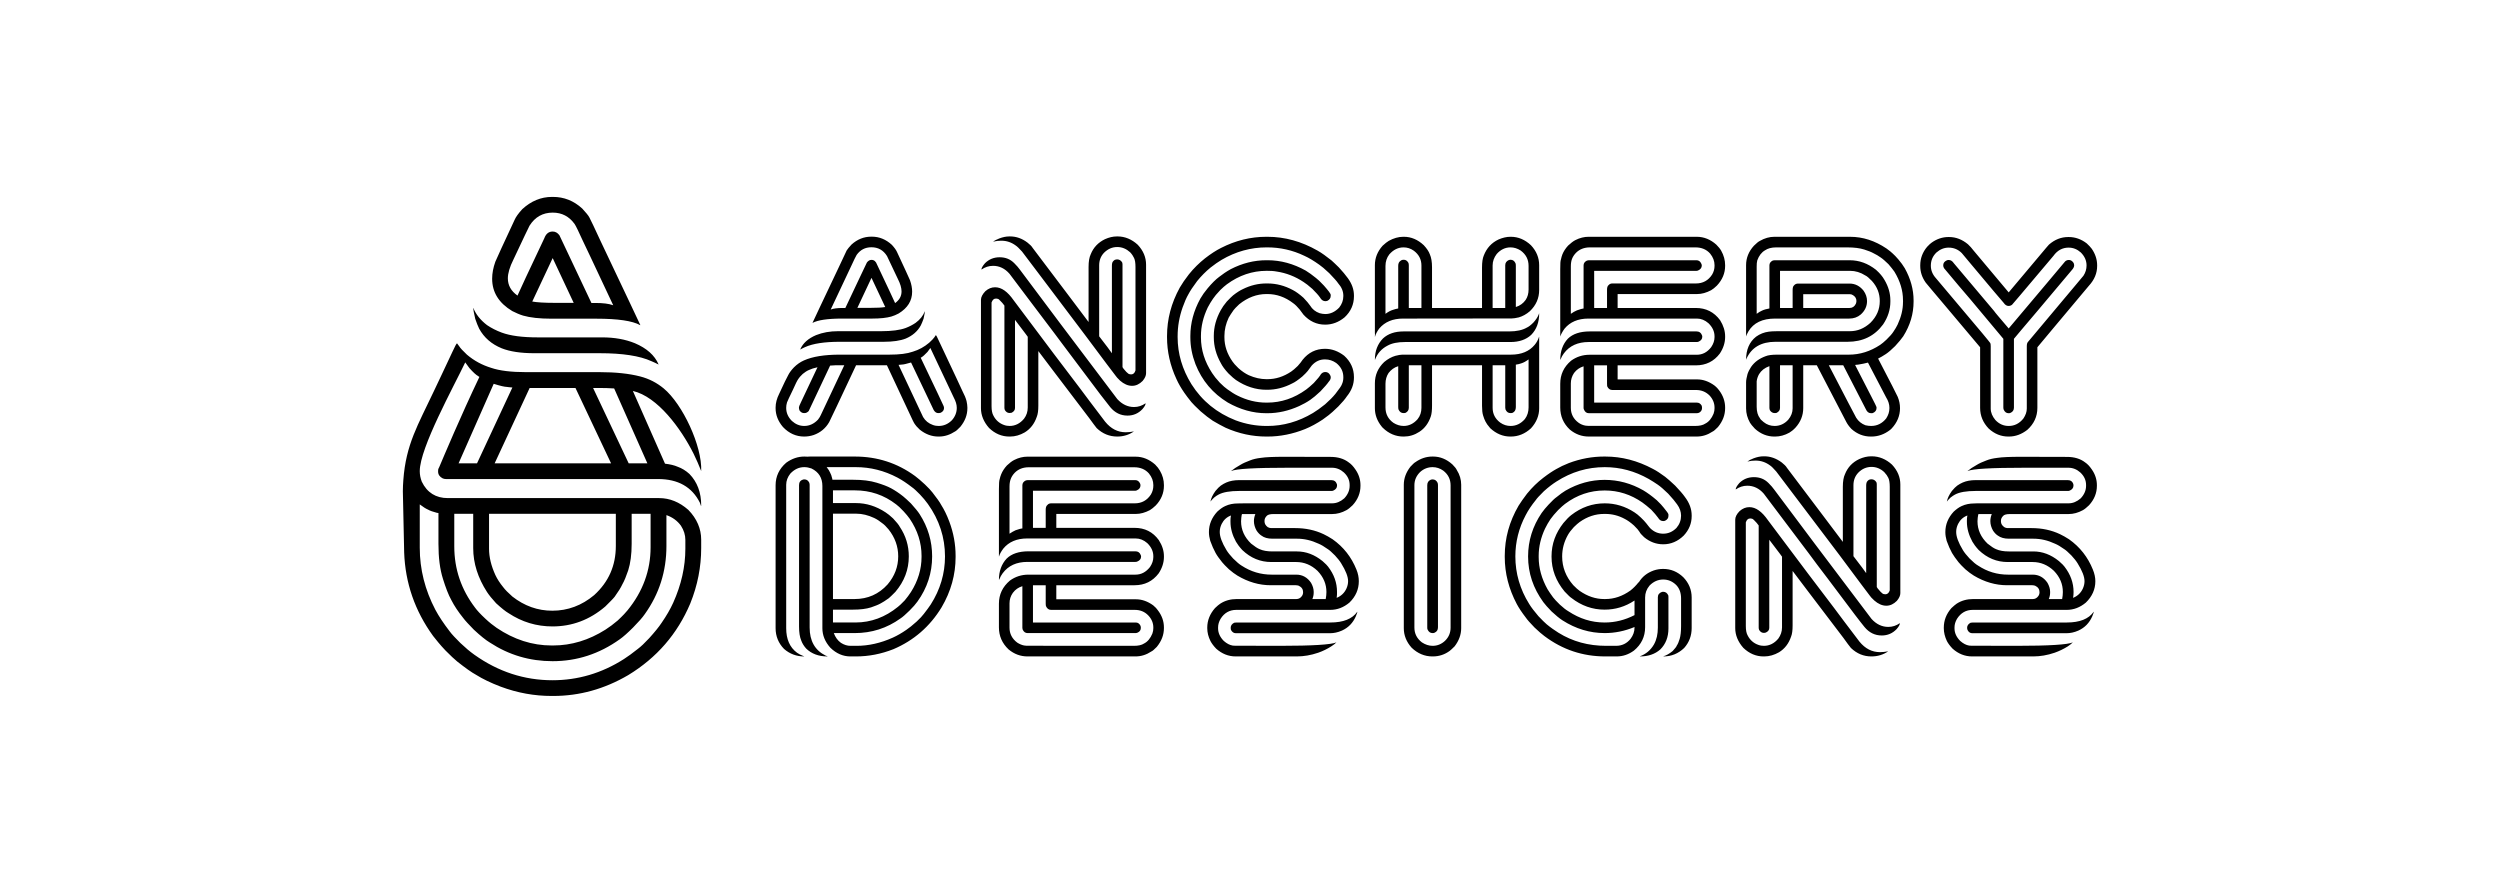 <svg xmlns="http://www.w3.org/2000/svg" xml:space="preserve" width="210mm" height="75mm" style="shape-rendering:geometricPrecision;text-rendering:geometricPrecision;image-rendering:optimizeQuality;fill-rule:evenodd;clip-rule:evenodd" viewBox="0 0 21000 7500">
  <path d="M7318 1988c-61 0-116 22-165 66-20 22-34 38-41 50-7 14-28 59-62 132-147 311-223 469-225 476h1c43-23 125-36 247-36h254c67 0 121-6 160-17 21-6 41-15 62-26 75-46 113-106 113-183 0-30-6-62-18-96-9-21-45-100-109-237-7-16-21-36-43-60-50-46-106-69-168-69h-6zm-340 612c113-240 170-362 173-367 22-48 37-79 45-92 31-43 72-64 124-64 56 0 100 24 131 74 4 7 35 72 91 192 21 41 31 76 31 105 0 40-18 72-54 98-14-31-64-139-152-324-9-25-24-39-46-39h-1c-15 0-27 8-38 22l-60 126-121 256h-21c-44 0-78 4-102 13zm343-265 115 244c-28 5-69 7-124 7h-110l118-251h1zm447 281c-14 36-39 68-77 96-25 17-52 31-83 43-49 18-118 27-204 27h-364c-68 0-130 11-185 33-66 28-111 68-133 120v1c16-9 29-15 40-20 66-30 164-45 292-45h371c75 0 137-9 183-27 57-24 100-61 127-111 8-16 15-34 23-56 7-33 11-53 11-61h-1zm80 218c-5 8-19 23-43 45-41 35-87 60-137 75-48 17-113 25-197 25h-416c-129 0-230 16-303 49-29 13-57 32-83 58-22 23-38 45-47 63-13 22-38 75-77 159-20 40-30 78-30 115v6c0 57 21 110 62 158 50 53 110 80 178 80 26 0 53-4 80-13 56-20 100-56 130-108 8-14 83-174 226-478h259l185 395c26 57 42 90 49 99 5 9 19 25 42 47 49 39 101 58 156 58h6c47 0 92-15 135-43 7-3 22-16 44-39 39-48 59-99 59-156v-6c0-17-3-35-7-54-6-24-18-53-35-85 0-1-65-141-197-420-14-32-23-48-26-49l-13 19zm-114 171c5-2 7-4 8-5 10-5 26-20 49-44l24-33 196 415c17 32 26 60 26 88 0 38-14 74-41 104-32 32-69 48-111 48-15 0-32-2-48-8-37-13-64-35-83-67l-206-438c15-1 25-2 31-3 11 0 36-6 74-17l190 399c10 17 23 26 38 26h7c4 0 8-1 14-3 19-9 28-23 28-41l-3-14c-1-4-65-140-193-407zm-761 66c27-3 58-3 92-3h27c-1 3-67 142-197 418-4 11-13 24-24 39-33 35-72 53-115 53-39 0-73-14-104-42-32-32-48-68-48-110 0-15 2-30 7-46 4-10 20-46 50-107 20-45 35-76 45-90 6-10 18-24 37-42 17-14 35-26 52-33 19-9 43-17 72-23l-139 294c-12 23-17 38-17 47 1 7 2 14 5 22 11 15 23 22 37 22h6c12 0 23-6 34-17l180-382zm1505-1085c-27 0-55 6-84 17-22 9-39 17-52 27 25-6 47-8 66-8h4c44 0 85 14 121 41 11 7 28 24 52 50l127 168 403 534c158 212 243 325 256 341 5 8 17 22 37 41 33 29 67 44 101 44 33 0 62-14 89-41 20-24 29-45 29-65v-912c0-61-23-117-70-167-50-46-108-70-169-70h-6c-34 0-66 8-100 23-56 27-97 69-120 127-12 25-18 61-18 106v463l-174-231-296-392c-8-14-23-28-43-44-46-35-95-52-146-52h-7zm755 243c0-41 13-76 40-105 33-33 70-49 112-49 40 0 76 15 108 44 16 17 26 33 33 48 8 16 12 42 12 75v870c-7 22-19 33-37 33-5 0-9-1-13-2-5 0-14-6-27-19-21-23-32-37-32-40v-862c0-6-1-12-3-18-10-16-24-25-41-25-7 0-14 1-21 4-6 4-10 7-12 10-8 7-12 19-12 39v734h-1c-10-16-46-63-106-141v-596zm-836-68c-49 0-90 17-123 50-20 23-30 41-30 52l1 1c29-20 61-31 97-31 52 0 99 22 138 67 15 19 75 99 180 239 176 232 265 351 269 357 11 15 117 155 315 419 38 49 65 84 82 105 39 47 87 71 145 71 49 0 91-18 125-54 18-21 27-37 27-48l-1-1c-29 20-61 31-96 31-52 0-100-22-141-67l-179-237-299-396c-14-20-128-171-340-454-12-16-27-35-48-55-33-33-73-49-122-49zm-38 252c-30 0-57 11-82 33-24 25-37 50-37 72v911c0 59 23 115 68 166 50 48 107 72 170 72h7c42 0 83-12 123-35 47-29 81-72 101-131 9-22 13-53 13-94v-458l124 164 304 400c29 40 49 67 62 83 50 48 108 71 173 71 51 0 98-14 140-43-26 5-49 7-69 7-67 0-124-29-173-89l-128-169c-11-16-112-150-303-401l-337-449c-51-73-102-110-156-110zm-30 128c8-22 19-33 37-33 6 0 11 1 17 3 3 0 8 3 15 11 16 15 29 31 39 45v858c0 7 1 13 4 20 10 16 23 24 37 24h5c5 0 9-1 15-2 19-10 28-23 28-40v-740l91 120c11 14 16 22 16 22v594c0 35-10 66-31 94-34 41-75 61-121 61-14 0-31-2-47-8-40-14-70-41-89-78-11-19-16-45-16-80v-871zm2308-552c-131 0-258 31-381 94-42 21-86 50-134 87-49 39-94 83-135 134-32 41-58 79-77 112-72 131-107 266-107 407v10c0 120 26 237 79 351 17 38 39 76 66 115 15 22 35 48 60 79 12 15 38 40 77 77 38 33 72 59 102 79 39 23 75 43 108 59 112 50 226 74 342 74h10c106 0 211-21 316-63 49-20 98-47 148-80 16-11 32-23 50-37 16-12 43-36 81-73 35-36 58-64 71-84 40-49 60-101 60-158v-5c0-70-28-130-82-179-50-38-103-58-160-58h-2c-75 0-138 31-187 92-9 14-22 31-41 52-23 22-41 38-55 47-64 43-130 64-200 64h-8c-49 0-98-11-148-33-28-13-58-33-88-60-25-24-41-43-49-55-45-64-68-132-68-203v-12c0-52 12-103 36-154 10-17 23-38 41-63 6-9 22-25 47-49 71-57 147-86 229-86h8c77 0 149 25 217 77 17 12 35 30 54 53 8 10 18 24 32 43 50 55 110 84 182 84 59 0 113-20 163-61 53-49 79-109 79-177v-7c0-50-17-98-51-145-19-27-45-57-76-91-25-25-46-44-61-58-43-34-82-63-118-83-135-77-275-116-420-116h-10zm-745 836c0-83 14-163 42-243 16-45 32-82 49-111 14-27 38-63 73-110 35-43 72-80 112-113 34-27 65-48 93-65 119-70 246-105 378-105h6c108 0 212 23 312 71 38 17 79 42 124 74 18 12 47 36 85 72 38 40 64 68 74 84 29 33 44 67 44 105v3c0 36-12 68-35 97-34 35-72 54-117 54-15 0-31-3-47-7-35-12-62-34-80-64-11-16-29-38-56-66-34-30-63-51-88-64-70-38-141-56-214-56h-10c-68 0-134 16-198 48-22 10-49 27-81 52-11 9-29 27-53 52-22 26-39 51-51 73-39 71-58 142-58 214v14c0 75 20 147 60 218 12 24 33 53 63 85 29 28 49 46 63 55 80 54 166 82 255 82h8c72 0 142-18 209-53 23-10 51-30 85-58 22-21 38-36 46-47 6-8 17-24 34-46 31-34 67-51 109-51h4c33 0 63 10 92 30 40 32 60 71 60 119v4c0 20-4 39-12 56-4 13-22 39-55 81-22 27-51 56-86 87-37 30-72 55-102 73-122 73-250 109-382 109h-8c-87 0-173-15-259-47-158-62-282-162-372-304-77-125-116-256-116-396v-6zm746-639c-103 0-203 25-300 75-36 20-68 42-96 64-30 22-63 55-98 97-25 30-45 58-61 86-56 102-84 206-84 314v12c0 75 14 149 43 225 55 139 146 246 271 322 104 59 212 90 323 90h11c89 0 178-20 266-60 32-15 64-32 93-52 22-15 51-39 86-72 34-36 57-62 69-80 11-12 17-24 17-35v-4c0-4-1-9-4-15-9-19-23-28-41-28-15 0-27 6-37 18-9 16-29 41-60 74-26 24-46 42-64 55-101 73-210 110-327 110h-8c-83 0-165-20-244-60-23-11-51-29-83-52-16-11-37-29-64-56-29-31-50-58-64-80-63-96-94-195-94-300v-12c0-80 19-159 57-239 14-27 29-51 44-73 12-18 32-43 61-73 21-20 39-37 56-49 102-75 214-113 333-113h6c26 0 52 1 79 6 81 12 157 42 226 88 18 11 42 30 74 58 30 30 51 53 64 72 12 21 27 31 45 31 8-1 12-1 17-3 18-9 28-23 28-42v-8c0-10-20-36-57-78-31-33-53-54-67-64-32-26-60-46-86-62-104-58-210-87-321-87h-9zm1149-197c-40 0-81 12-121 34-14 8-31 22-52 41-43 48-65 103-65 163v576h1c-1 9-1 17-1 23v2h1c6-22 18-45 36-69 47-55 113-83 200-83h93c267 0 542 0 819-1 15 0 34-3 60-9 31-9 63-26 93-52 52-50 78-109 78-178v-208c0-63-23-119-69-168-50-47-107-71-168-71h-6c-31 0-64 8-97 22-60 28-101 73-125 135-10 23-15 57-15 101v340h-420v-342c0-45-6-81-18-108-9-25-26-50-51-77-50-47-106-71-167-71h-6zm-149 245c0-37 11-70 32-97 34-39 74-59 120-59 31 0 59 9 86 28 43 32 64 74 64 124v357h-106v-358c0-10-1-18-5-24-10-16-22-23-37-23h-2c-10 0-19 3-27 10-12 8-18 22-18 41v358c-16 3-31 7-45 12-18 5-39 16-62 33v-402zm900-4c0-35 12-67 34-96 32-37 72-56 116-56 30 0 58 9 85 26 45 33 67 75 67 130v198c0 33-8 63-25 88-20 28-47 48-82 59v-346c0-10-1-18-3-22-9-19-22-29-41-29h-2c-3 0-8 1-12 2-20 9-31 23-31 44v359h-106v-357zm390 403c0 1-2 5-4 11-8 20-22 42-44 66-23 23-41 36-55 42-36 21-86 32-149 32h-887c-71 0-129 19-172 59-45 46-68 105-68 178v1h1c19-52 54-92 104-118 37-21 86-31 149-31h886c71 0 130-20 173-60 45-46 67-106 67-179v-1h-1zm0 196c-8 25-20 48-37 68-45 54-111 82-198 82h-913c-15 0-35 4-59 10-31 9-63 26-94 52-52 50-78 109-78 179v210c0 54 19 106 57 153 6 8 10 11 10 11 50 49 109 73 172 73h5c45 0 89-13 130-40 45-29 77-73 96-130 7-21 10-51 10-92v-337h420v341c0 35 3 62 9 81 6 21 13 37 20 51 6 13 19 32 40 56 50 46 106 70 168 70h5c62 0 119-23 169-69 46-50 69-107 69-168v-601h-1zm-195 234c17-2 32-6 46-11 17-5 38-16 61-33v403c0 37-10 70-31 98-34 39-74 58-120 58-31 0-60-9-87-28-43-32-64-74-64-124v-358h106v356c0 6 1 10 2 15 9 21 23 31 42 31 4 0 10 0 17-2 18-8 28-24 28-48v-357zm-793 5v358c0 35-10 68-33 96-33 37-72 56-116 56-30 0-59-9-86-26-45-32-67-75-67-130v-198c0-35 9-65 26-91 21-27 47-47 81-57v343c0 9 1 16 3 22 10 20 23 29 42 29 5 0 10 0 14-1 20-9 30-24 30-44v-357h106zm1403-1079c-35 0-73 9-110 28-18 9-38 25-61 46-22 24-38 49-48 74-5 13-9 27-12 42-5 11-6 38-6 82v566c6-18 18-41 36-66 46-56 113-85 201-85h911c35 0 67 13 97 39 34 33 51 70 51 110v7c0 28-9 56-28 84-33 43-73 64-122 64h-900c-57 0-110 17-155 50-61 52-91 116-91 194v199c0 72 26 134 80 185 48 40 101 59 159 59h907c48 0 92-14 134-42 10-4 24-17 45-38 40-49 60-101 60-158v-6c0-51-17-100-51-145-8-11-20-25-39-40-47-34-95-51-145-51h-668v-118h657c84 0 152-33 202-100 29-44 44-91 44-137v-7c0-45-14-90-42-135-51-69-119-103-204-103h-657v-117h668c39 0 77-11 117-32 15-9 31-21 49-39 46-49 69-104 69-166v-5c0-42-11-83-33-122-9-16-23-33-41-51-48-43-103-66-164-66h-910zm-148 249c0-27 4-50 11-66 6-15 16-31 31-47 30-31 70-47 118-47h887c52 0 93 18 123 52 25 31 37 63 37 97v6c0 25-6 49-20 73-32 50-78 75-136 75h-703c-13 0-23 5-31 14-9 7-13 20-13 39v153h-108v-312h860c4 0 8-1 13-3 20-9 31-23 31-42 0-6-2-11-5-17-8-18-22-27-39-27h-904c-7 0-13 2-19 4-17 9-26 22-26 39v362c-11 1-30 7-56 16-17 7-34 17-51 29v-398zm158 546c-79 0-141 20-183 61-43 46-64 106-64 178l3-5c7-18 16-34 27-49 48-65 119-96 208-96h907c7 0 13-1 17-3 20-9 31-22 31-41v-2c0-3-1-8-3-12-8-21-23-31-45-31h-898zm146 285v153c0 10 0 17 1 22 9 21 23 32 43 32h704c44 0 82 15 113 46 28 30 42 65 42 101v7c0 14-2 28-8 45-16 39-39 68-69 83-21 14-49 20-87 20h-579c-82 0-189 0-324-1l-19-2c-20-4-40-12-56-24-44-32-65-75-65-125v-205c0-32 9-61 27-88 21-28 48-46 80-56v350c0 5 1 8 3 13 9 21 22 31 42 31h906c6 0 13-2 19-4 17-9 25-23 25-39v-3c0-5-1-10-2-16-10-18-23-27-41-27h-863v-313h108zm1406-1080c-42 0-83 12-121 34-13 6-30 20-51 41-44 48-66 103-66 163v599c1-7 8-21 20-43 43-71 117-107 223-107h623c38 0 70-11 97-34 35-31 53-69 53-113 0-31-10-60-29-87-31-39-70-60-118-60h-433c-13 0-25 5-34 16-7 6-11 19-11 38v151h-105l-1-1v-311h588c46 0 88 13 129 39 12 5 31 21 55 46 45 50 66 106 66 169 0 70-26 130-79 183-52 47-108 70-172 70h-607c-36 0-61 2-75 4-38 5-74 19-106 42-57 45-84 110-84 194 0-1 1-3 3-8 42-95 124-143 244-143h606c126 0 226-48 298-146 41-61 61-125 61-191v-11c0-58-16-115-49-171-9-16-19-30-30-43-9-11-23-26-42-43-68-53-140-80-221-80h-630c-5 0-10 1-15 2-19 9-29 23-29 40v363c-22 4-43 9-62 18-14 6-29 15-45 27v-397c0-20 1-38 5-52 14-39 36-68 66-85 22-15 53-24 91-24h600c57 0 104 6 142 18 32 10 60 21 81 33 18 8 37 20 57 34 17 11 38 30 65 56 21 24 37 45 50 63 48 79 72 158 72 239v5l1 3c-1 1-1 2-1 3v6c0 62-15 123-45 188-9 19-21 39-36 61-10 16-29 38-58 66-20 19-38 34-53 44-82 54-169 82-263 82h-601c-44 0-77 4-98 13-52 19-93 48-122 90-12 18-23 39-30 60-7 28-12 50-12 68v220c0 42 11 82 33 121 6 10 19 27 41 50 48 44 104 66 164 66h5c41 0 82-11 121-33 15-9 32-22 50-41 44-48 66-104 66-165v-360h114c141 272 223 430 246 473 9 18 23 39 45 62 48 43 102 64 163 64h4c58 0 110-19 158-56 7-7 11-11 12-11 47-50 71-107 71-172 0-33-7-64-19-94-6-14-60-121-165-322 19-9 40-22 65-38 21-14 47-36 78-67 31-34 53-60 68-82 58-92 87-189 87-292v-9c0-93-25-183-74-271-14-24-32-48-53-73l-27-30c-31-31-56-51-74-63-97-65-198-98-305-98h-636zm633 482c10 0 19 3 28 9 19 12 28 28 28 49 0 7-2 15-5 23-12 24-29 35-53 35h-389v-116h391zm45 595c0-1 8-2 24-3 33-5 60-11 83-17h1c99 190 150 287 152 291 19 30 28 60 28 87v6c0 29-9 57-27 85-34 42-76 63-127 63-15 0-31-2-48-6-33-13-58-33-77-63-8-14-85-161-230-441h121c20 40 83 163 190 369 10 23 24 34 45 34 7-1 11-1 13-1 21-9 32-23 32-43v-2c0-4-1-8-3-12 1-2-59-117-177-347zm-525 2v362c0 34-12 66-37 96-32 35-71 52-114 52-33 0-65-10-93-33-19-15-29-26-30-31-19-24-28-57-28-97v-214c3-23 10-42 20-60 19-31 47-53 86-67h1v351c0 6 2 13 4 19 10 16 24 24 41 24 3 0 7 0 13-1 20-9 31-23 31-42v-359h106zm1309-1077c-50 0-98 16-141 47-7 5-21 16-38 35-39 46-58 99-58 155v6c0 50 15 96 46 140 11 13 66 80 169 201l288 342v509c0 67 25 125 72 174 49 45 104 67 165 67h5c55 0 106-19 154-56 56-50 85-112 85-185v-509c91-109 137-163 137-164l296-353c46-50 69-105 69-166v-6c0-48-15-94-45-138-10-14-25-29-43-46-46-35-96-53-150-53h-5c-59 0-113 21-162 64-11 13-33 37-63 74l-275 327-1-1-297-354c-12-16-26-32-44-49-48-40-101-61-158-61h-6zm-148 241c0-43 15-80 47-111 31-27 65-41 103-41 42 0 79 15 110 46l71 85c172 205 265 316 281 333 12 18 26 26 41 26 10 0 20-3 29-10 4-4 23-27 60-70 187-222 283-336 288-341 33-46 76-69 127-69 39 0 73 14 103 41 32 32 48 68 48 109 0 31-9 60-26 86l-87 104c-4 6-132 156-379 452-7 7-10 20-10 37v523c0 28-10 56-29 84-34 42-75 62-123 62-43 0-80-16-112-50-25-30-39-62-39-96v-523c0-14-1-23-5-29-2-4-24-30-65-80-5-7-135-161-391-464-28-31-42-66-42-104zm146-48c-4 0-8 1-14 4-19 9-28 23-28 40 0 9 2 17 7 25l124 148c6 5 131 153 374 445v576c0 8 1 13 3 19 9 20 23 30 40 30h4c5 0 9-1 13-3 19-8 29-23 29-44v-578l61-73c28-31 168-199 425-504 13-14 20-27 20-41 0-9-3-17-8-24-10-13-22-20-34-20h-5c-10 0-20 4-29 12l-157 187-317 376c-73-86-115-134-123-147l-338-401c-12-18-26-27-42-27h-5zM6756 3835c-54 0-105 18-152 52-59 51-89 115-89 189v1201c0 67 24 126 71 174 48 42 105 63 169 63v-1l-13-5c-15-5-30-14-47-25-61-45-91-114-91-206V4072c0-33 12-65 35-94 34-36 73-54 116-54h2c19 0 39 4 59 11 62 30 92 80 92 147v1195c0 59 22 114 67 164 50 49 107 73 168 73h48c106 0 210-20 314-61 171-73 306-190 404-351 79-134 118-276 118-423v-10c0-96-17-192-53-288-21-56-44-102-67-138-14-27-40-62-75-107-12-16-33-38-63-67-33-31-61-54-82-70-150-110-319-164-506-164h-379c-10 0-17 1-19 1-11 0-20-1-27-1zm433 89c122 0 238 29 350 88 38 20 78 47 122 81 18 12 39 33 66 60 27 28 48 54 67 80 96 134 144 282 144 441 0 143-40 279-120 404-14 21-33 47-58 79-12 16-32 38-60 64-35 31-64 55-87 70-39 27-76 48-113 65-102 46-204 69-305 69h-51c-27 0-53-8-80-25-28-20-47-47-60-82h175c143 0 271-41 385-123 19-12 44-35 76-66 30-30 52-55 66-75 83-115 124-242 124-380 0-128-35-246-105-355-14-22-38-51-73-90-29-28-51-48-66-60-35-28-69-50-100-67s-72-32-121-47c-55-17-121-25-199-25h-173c-1 0-1-3-2-9-5-22-11-39-18-51-4-11-14-27-29-46h245zm-434 103c-3 0-6 0-9 1-23 7-34 23-34 47v1188c0 49 6 89 19 119 8 22 22 45 41 66 45 44 105 66 177 66h3v-1l-17-6c-90-45-134-124-134-236V4072c0-8-2-13-4-19-9-17-22-26-39-26h-3zm426 92c129 0 245 39 347 118 14 10 35 29 62 58 21 22 38 44 52 63 66 98 99 201 99 311v9c0 103-30 202-89 295-15 23-32 46-52 70-28 30-48 47-58 55-106 86-225 131-356 131h-189v-108h169c60 0 110-6 151-19 31-11 59-21 80-33 17-9 40-23 69-44 13-11 31-29 55-53 75-88 113-188 113-298 0-90-25-173-76-249-8-16-27-39-56-70-24-23-46-40-63-51-79-52-162-78-248-78h-194v-107h184zm13 196c48 0 97 12 149 36 23 11 46 26 68 44 16 11 33 28 53 52 54 68 81 144 81 226 0 88-30 166-89 236-74 82-167 123-277 123h-182v-717h197zm1435-479c-35 0-73 9-110 28-18 9-39 25-61 46-22 24-38 49-48 74-5 13-10 27-13 42-4 11-6 38-6 82v566h1c5-18 17-41 36-66 46-56 113-85 201-85h910c36 0 68 13 98 39 34 33 51 70 51 110v7c0 28-9 56-28 84-34 43-74 64-122 64h-900c-57 0-110 17-155 50-61 52-92 116-92 194v199c0 72 27 134 81 185 48 40 101 59 159 59h907c48 0 92-14 134-42 10-4 24-17 45-38 40-49 60-101 60-158v-6c0-51-17-100-52-145-7-11-20-25-38-40-47-34-95-51-145-51h-668c-1 0-1-1-1-2v-116h657c85 0 152-33 203-100 29-44 44-91 44-137v-7c0-45-14-90-43-135-50-69-118-103-203-103h-658v-116l1-1h668c38 0 77-11 117-32 14-9 31-21 49-39 46-48 69-104 69-166v-5c0-42-11-83-34-122-9-16-22-33-40-51-49-43-103-66-164-66h-910zm-149 249c0-27 5-50 12-66 6-15 16-31 31-47 30-31 70-47 118-47h887c52 0 93 18 123 52 25 31 37 63 37 97v6c0 25-6 49-20 73-32 50-78 75-136 75h-703c-13 0-24 5-31 14-9 7-14 20-14 39v153h-107v-312h860c4 0 8-1 12-3 21-9 31-23 31-42 0-6-1-11-4-17-9-18-22-27-39-27h-905c-6 0-12 2-18 4-17 9-26 22-26 39v363c-11 0-30 6-57 15-16 7-33 17-51 29v-398zm159 546c-79 0-141 20-183 61-43 46-65 106-65 178h1l3-5c7-18 16-34 27-49 48-65 118-96 208-96h907c7 0 12-1 16-3 21-9 32-22 32-41v-2c0-3-1-8-3-12-8-21-23-31-45-31h-898zm145 285v153c0 10 1 17 2 22 9 21 23 32 43 32h704c44 0 82 15 112 46 29 30 43 65 43 101v7c0 14-2 28-8 45-16 39-39 68-69 83-21 14-49 20-87 20h-579c-82 0-190 0-325-1l-18-2c-20-4-40-13-57-24-43-32-65-75-65-125v-205c0-32 9-61 28-88 21-28 47-46 80-56v350c0 5 1 8 2 13 9 21 23 31 42 31h907c6 0 13-2 19-5 17-8 25-22 25-38v-3c0-5-1-10-3-16-9-18-22-27-40-27h-863v-313h107zm2006-1079c-93 0-160 3-198 9-35 4-66 11-93 22-32 12-59 24-80 37-31 17-56 34-77 51v1c39-19 200-28 479-28h368c36 0 70 13 100 40 33 31 48 66 48 105v7c0 38-15 73-45 105-32 28-66 42-102 42h-731c-32 0-52 0-61 1-39 0-74 7-106 22-23 10-45 27-67 47-46 50-70 107-70 171v1c0 24 4 48 11 73 14 39 29 73 45 102 12 22 31 48 55 78 11 14 30 33 57 59 26 22 49 40 71 53 90 54 184 81 279 81h212c9 0 17 2 24 4 25 12 37 30 37 54 0 13-3 23-10 33-12 17-28 25-45 25h-501c-54 0-100 13-140 39-11 7-25 19-44 37-43 49-65 104-65 164v5c0 36 9 72 27 108 10 19 25 40 48 64 48 43 103 65 163 65h515c58 0 117-10 179-31 40-14 76-32 109-53 18-11 33-23 44-34-43 19-201 29-472 29h-33c-125 0-242 0-349-1l-17-1c-25-4-50-17-75-39-32-32-48-68-48-105v-9c0-24 7-48 21-72 31-50 76-75 132-75h789c60 0 113-21 161-61 53-51 79-112 79-179v-2c0-30-6-63-20-97-42-104-108-189-200-254-27-17-52-32-76-43-72-34-151-51-239-51h-202c-9 0-18-3-28-8-18-14-27-29-27-48v-5c0-16 6-29 19-42 9-10 28-15 57-15h492c41 0 81-11 121-33 16-9 32-23 51-41 44-48 66-103 66-163v-6c0-46-14-91-43-132-17-25-35-45-56-59-40-31-92-46-151-46h-10c-219-1-344-1-378-1zm-380 196c-43 0-79 7-109 20-16 7-30 15-46 26-12 9-28 24-45 45-23 32-37 61-42 88v1c5-8 16-19 30-33 15-12 27-20 37-25 38-21 97-31 176-31h776c4 0 9-1 15-4 19-9 29-23 29-40v-5c0-1 0-4-1-8-8-23-24-34-48-34h-772zm15 346c0-9 1-19 2-30 2-21 5-31 6-31h112c-8 20-12 40-12 59 0 28 8 55 23 81 13 19 26 32 40 41 22 17 53 26 92 26h207c61 0 121 14 181 42 22 9 47 24 78 46 12 7 32 25 60 53 22 24 40 46 52 66 39 63 58 112 58 150 0 21-5 42-14 62-17 37-45 63-82 78 3-17 3-33 3-49 0-78-25-148-75-213-5-8-21-24-47-47-67-54-138-81-215-81h-207c-41 0-78-6-106-19-18-7-42-23-72-47-56-54-84-116-84-187zm-179 88c0-22 5-43 16-66 17-34 43-58 78-71-3 15-4 29-4 42v11c0 57 16 112 46 167 11 19 28 43 53 70 71 68 152 101 244 101h209c68 0 127 25 179 74 51 53 75 112 75 178 0 19-2 38-6 59h-112c8-20 11-37 11-53v-9c0-24-8-49-22-74-31-46-73-69-124-69h-206c-93 0-176-25-254-76-17-10-41-30-71-60-24-26-43-49-55-69-39-64-57-115-57-152v-3zm1155 672c-42 60-117 90-226 90h-789c-7 0-14 1-19 2-19 10-29 24-29 41v5c0 4 1 8 2 14 10 19 24 28 41 28h791c33 0 66-7 100-22 55-25 93-65 117-120 9-22 13-34 13-38h-1zm631-1304c-51 0-99 16-144 48-8 4-21 17-41 38-36 47-55 97-55 151v1205c0 60 22 115 66 164 51 49 110 73 174 73h4c51 0 99-15 142-47 7-5 21-18 41-38 36-47 55-98 55-152V4072c0-43-12-85-37-124-5-12-18-28-37-47-49-44-103-66-162-66h-6zm-151 242c0-44 16-80 48-112 31-28 67-41 105-41 32 0 62 10 89 29 42 32 62 74 62 124v1195c0 43-15 80-47 111-30 28-65 42-104 42-31 0-61-10-90-29-42-32-63-74-63-124V4077zm153-50c-5 0-10 1-16 3-20 9-29 24-29 46v1193c0 8 0 14 3 20 9 19 23 29 41 29h2c6 0 11-1 15-3 20-9 29-23 29-46V4076c0-7-1-14-3-20-9-19-23-29-42-29zm1440-192c-99 0-198 18-296 55-41 16-76 33-105 50-29 16-66 40-110 74-47 36-93 80-136 133-29 38-53 72-71 101-78 134-116 274-116 421v10c0 137 34 268 101 395 17 32 42 70 76 114 12 18 37 46 73 83 34 33 62 56 83 72 153 115 323 171 511 171h96c52 0 100-16 145-49 62-51 94-117 94-196v-250c0-37 12-70 37-100 33-34 72-51 115-51 41 0 77 15 109 46 28 29 41 67 41 113v231c0 47-4 83-12 109-7 24-15 43-24 56-3 10-16 25-35 46-26 21-52 37-78 44v1h1c67 0 125-24 174-71 42-47 63-104 63-167v-257c0-65-24-122-70-170-49-47-105-70-169-70-27 0-54 4-80 13-56 20-97 53-126 101v-2h-1c-20 26-43 49-68 69-67 48-137 72-211 72h-11c-71 0-139-23-204-68-13-9-32-25-55-49-62-71-93-151-93-241 0-63 16-123 48-180 11-20 28-42 50-66 21-20 36-34 49-43 65-46 133-68 205-68h11c55 0 110 13 163 42 22 11 48 29 77 55 25 24 40 42 47 54 4 9 16 24 38 44 48 40 102 60 160 60h2c64 0 122-25 171-73 45-48 67-103 67-164v-5c0-55-19-106-58-157-16-23-43-54-81-94-34-32-62-57-84-74-38-28-71-50-102-66-131-70-263-104-400-104h-11zm-745 839c0-122 29-238 87-347 21-41 50-84 85-127 7-11 29-36 68-74 39-35 75-62 105-81 126-81 261-121 406-121 130 0 252 33 369 99 27 16 53 32 76 48 22 15 51 40 88 76 35 38 60 68 75 90 22 30 33 62 33 95 0 38-13 73-39 103-32 32-69 48-111 48-41 0-78-15-110-47-6-6-16-20-32-40-11-14-26-30-46-49s-38-34-53-43c-78-51-161-76-250-76-104 0-197 33-282 99-19 15-41 37-65 66-66 84-100 176-100 280v3c0 108 37 205 110 293 29 30 47 48 56 53 84 66 178 99 279 99 91 0 174-25 251-76h1v122c-80 41-163 62-250 62h-2c-109 0-209-32-303-94-19-11-43-29-72-56-27-26-46-47-57-61-19-26-35-49-47-69-49-88-74-177-74-269v-12c0-76 18-152 53-227 14-29 30-56 46-80 16-22 37-48 64-76 25-25 45-42 58-52 101-76 212-113 332-113h3c113 0 219 34 315 101 22 16 46 35 74 60 25 26 44 49 58 68 11 19 25 28 43 28 7 0 13-1 18-4 17-9 26-22 26-39v-12c0-7-14-27-40-58-12-16-31-36-58-62-43-37-81-64-113-83-101-58-210-88-325-88s-224 30-328 90c-21 12-46 31-76 55-15 10-37 31-67 63-23 24-42 48-58 70-76 112-114 234-114 365 0 140 43 267 128 384 14 19 37 45 69 78 35 32 65 58 92 75 111 71 229 107 355 107 85 0 168-17 250-51v6c0 32-11 64-33 93-31 39-72 59-122 59h-85c-147 0-280-36-399-110-30-19-64-42-99-71-16-14-39-36-69-68-33-39-60-73-78-103-77-123-116-257-116-399zm1242 297c-2 0-5 0-10 1-23 8-35 23-35 45v255c0 54-10 101-33 142-28 48-68 81-118 99v1h1c69 0 126-19 171-59 45-45 68-103 68-176v-265c0-4 0-8-1-12-9-20-23-31-43-31zm843-1138c-27 0-55 6-84 17-23 9-39 17-52 27 25-6 47-8 66-8h4c44 0 85 14 121 41 11 7 28 24 51 50l127 168 404 534c157 212 243 325 255 341 5 8 17 22 38 41 33 29 67 44 101 44 33 0 62-14 89-41 20-24 29-45 29-65v-912c0-61-23-117-70-167-50-46-108-70-170-70h-5c-34 0-66 8-100 23-57 27-97 69-120 127-12 25-18 61-18 106v463l-174-231-296-392c-8-14-23-28-43-44-47-35-96-52-147-52h-6zm755 243c0-41 13-76 40-105 32-33 70-49 112-49 40 0 76 15 107 44 16 17 27 33 34 48 8 16 12 42 12 75v870c-7 22-20 33-37 33-5 0-9-1-14-2-4 0-14-6-26-19-21-23-32-37-32-40v-862c0-6-1-12-3-18-10-16-24-25-41-25-7 0-14 1-21 4-6 4-10 7-12 10-8 7-12 20-12 39v734h-1c-10-16-46-63-106-141v-596zm-836-68c-49 0-90 17-123 50-20 23-30 41-30 52l1 1c29-20 61-31 96-31 53 0 100 22 139 67 15 19 74 99 180 239 175 232 265 351 268 357 12 15 118 155 316 419 37 49 65 84 82 105 39 47 87 71 145 71 49 0 91-18 125-54 18-21 27-37 27-48l-1-1c-29 20-61 31-96 31-53 0-100-22-141-67l-179-237-299-396c-14-20-128-171-340-454-12-16-27-35-48-55-33-33-73-49-122-49zm-38 252c-30 0-57 11-82 33-25 25-37 50-37 72v911c0 59 23 115 68 166 50 48 107 72 170 72h6c42 0 84-12 124-35 47-29 81-72 101-131 9-22 13-53 13-94v-458l124 164 304 400c28 40 49 67 62 83 50 48 107 71 172 71 52 0 99-14 141-43-26 5-49 7-69 7-67 0-124-29-173-89l-128-169c-11-16-112-150-303-401l-337-449c-51-73-102-110-156-110zm-30 128c7-22 19-33 37-33 5 0 11 1 17 3 2 0 7 3 15 11 16 15 29 31 39 45v858c0 7 1 13 4 20 10 16 23 24 37 24h5c5 0 9-1 15-3 19-9 28-22 28-39v-740l91 120c11 14 16 22 16 22v594c0 35-11 66-31 94-34 41-75 61-121 61-14 0-31-2-47-8-40-14-70-41-89-78-11-19-16-45-16-80v-871zm2311-551c-93 0-160 3-198 9-35 4-66 11-93 22-32 12-59 24-80 37-31 17-56 34-77 51v1c39-19 200-28 479-28h368c36 0 70 13 100 40 33 31 48 66 48 105v7c0 38-15 73-45 105-32 28-66 42-102 42h-730c-33 0-53 0-62 1-39 0-74 7-106 22-23 10-45 27-67 47-46 50-70 107-70 171v1c0 24 4 48 11 73 14 39 29 73 45 102 13 22 31 48 55 78 11 14 30 33 57 59 26 22 49 40 71 53 90 54 184 81 279 81h212c9 0 17 2 24 4 25 12 37 30 37 54 0 13-3 23-10 33-12 17-28 25-45 25h-501c-54 0-100 13-140 39-10 7-25 19-44 37-43 49-64 104-64 164v5c0 36 9 72 26 108 10 19 25 40 48 64 48 43 103 65 163 65h515c58 0 117-10 179-31 40-14 76-32 110-53 17-11 32-23 43-34-43 19-201 29-472 29h-33c-125 0-242 0-349-1l-17-1c-25-4-50-17-75-39-32-32-48-68-48-105v-9c0-24 7-48 21-72 32-50 76-75 132-75h789c60 0 113-21 161-61 53-51 80-112 80-179v-2c0-30-7-63-21-97-42-104-108-189-200-254-27-17-52-32-76-43-72-34-151-51-239-51h-202c-9 0-18-3-27-8-19-14-28-29-28-48v-5c0-16 6-29 19-42 9-10 28-15 57-15h492c41 0 81-11 121-33 16-9 32-23 51-41 44-48 66-103 66-163v-6c0-46-14-91-43-132-17-25-35-45-56-59-40-31-92-46-151-46h-10c-219-1-344-1-378-1zm-380 196c-43 0-79 7-109 20-16 7-30 15-46 26-12 9-28 24-45 45-23 32-37 61-42 88v1c5-8 16-19 30-33 15-12 28-20 37-25 38-21 97-31 176-31h776c4 0 9-1 15-4 19-9 29-23 29-40v-5c0-1 0-4-1-8-7-23-24-34-47-34h-773zm15 346c0-9 1-19 2-30 3-21 5-31 6-31h112c-8 20-12 40-12 59 0 28 8 55 23 81 13 19 26 32 40 41 23 17 54 26 92 26h207c61 0 121 14 181 42 22 9 47 24 78 46 12 7 32 25 60 53 22 24 40 46 52 66 39 63 58 112 58 150 0 21-5 42-14 62-17 37-45 63-82 78 3-17 4-33 4-49 0-78-26-148-76-213-5-8-21-24-47-47-67-54-138-81-215-81h-207c-41 0-77-6-106-19-18-7-42-23-72-47-56-54-84-116-84-187zm-179 88c0-22 5-43 16-66 17-34 43-58 78-71-3 15-4 29-4 42v11c0 57 16 112 46 167 11 19 28 43 53 70 71 68 152 101 244 101h209c68 0 127 25 179 74 51 53 75 112 75 178 0 19-2 38-6 59h-112c8-20 11-37 11-53v-9c0-24-8-49-22-74-31-46-73-69-124-69h-206c-93 0-176-25-253-76-18-10-42-30-72-60-24-26-43-49-55-69-39-64-57-115-57-152v-3zm1155 672c-42 60-117 90-226 90h-789c-7 0-14 1-19 2-19 10-29 24-29 41v5c0 4 1 8 3 14 9 19 23 28 40 28h791c33 0 66-7 100-22 55-25 93-65 117-120 9-22 13-34 13-38h-1zM4645 1654c92 0 174 32 246 98 30 33 51 57 60 75 12 21 42 87 93 196 218 462 331 696 335 708h-2c-65-36-187-54-367-54h-378c-100 0-179-9-238-26-30-9-61-23-91-38-113-68-169-158-169-272 0-45 9-93 27-143 13-31 67-149 162-352 10-23 31-53 64-89 74-68 157-103 250-103h8zM3643 3289c42-90 96-201 157-333 22-47 34-71 39-72l20 27c7 12 28 35 63 68 61 52 129 88 204 111 70 24 168 36 292 36h619c133 0 247 12 340 36 78 20 142 55 197 100 160 132 325 486 316 695-20-50-39-96-63-144-108-216-304-481-511-529l270 611c42 5 78 13 107 26 34 12 67 32 98 60 66 68 99 156 99 264v4h-2l-9-26c-66-133-184-199-351-199H3746c-11 0-19-2-28-6-25-13-38-32-38-57v-5c0-4 0-9 1-13 2-7 5-13 8-18 36-85 180-428 338-759-7-3-10-7-12-8-14-7-39-29-72-66l-35-48c-96 202-382 718-382 913v2c0 29 6 58 17 87 45 93 119 138 219 138h1775c88 0 170 33 245 99 72 74 108 159 108 250v71c0 157-30 313-92 466-108 255-281 455-521 601-200 117-410 175-629 175h-15c-143 0-285-25-427-78-84-32-152-65-206-99-39-21-92-59-159-112-23-19-57-50-99-93-47-49-80-92-104-122-153-211-234-445-243-702-1-17-1-34-1-50l-10-464c0-33 2-64 4-93 22-302 123-463 255-744zm-117 1313c0 180 44 354 131 520 30 56 70 116 120 181 19 26 50 58 90 98 41 39 80 72 118 99 201 143 420 214 656 214 213 0 414-59 600-178 32-20 71-49 118-86 24-18 56-48 94-89 47-52 82-95 105-130 40-58 72-113 97-168 68-151 102-303 102-453v-75c0-41-12-80-37-119-30-41-70-71-122-89v260c0 212-61 403-182 572-19 28-52 65-98 112-45 45-82 78-112 99-172 123-360 184-564 184-191 0-366-51-528-157-33-20-77-55-134-108-42-43-72-75-89-98-42-52-75-102-99-149-26-46-48-106-71-179-26-82-38-179-38-295v-258c0-1-3-1-12-2-33-9-58-17-77-28-15-6-39-21-68-43v365zm326-710h155l297-637c-22-1-38-4-47-5-16 0-53-8-110-26l-295 668zm303 0h978c-55-118-196-414-299-633h-385l-294 633zm1126 0h157l-279-629c-40-3-87-4-138-4h-39c1 4 141 299 299 633zm-1465 698c0 191 59 363 175 515 16 22 44 53 86 92 34 32 66 57 95 77 145 98 299 148 461 148h14c153 0 300-45 439-133 34-22 68-47 103-77 45-42 71-71 82-85 129-158 194-335 194-530v-281h-159v252c0 89-10 163-29 223-16 47-32 88-50 119-12 26-33 60-64 103-16 20-43 46-79 82-131 112-279 167-443 167-134 0-257-37-370-112-23-13-58-41-104-83-34-37-59-68-76-94-76-118-116-241-116-369v-288h-159v274zm292 19c0 71 18 144 53 221 16 34 38 68 65 101 17 23 43 49 78 80 101 79 213 119 335 119 131 0 248-44 352-131 122-111 182-248 182-413v-270H4108v293zm1043-2045c-168-357-253-539-257-545-33-72-55-119-67-137-46-64-107-96-184-96-84 0-149 37-195 110-6 11-52 107-136 286-30 60-46 113-46 156 0 59 27 107 81 145 20-46 95-207 225-481 14-38 37-57 70-57h1c22 0 40 10 56 31l89 188 180 381h31c66 0 116 6 151 19h1zm-509-395-171 364c40 7 102 11 184 11h164l-176-375h-1zm-666 418c21 53 59 101 115 144 37 25 78 46 124 63 73 27 174 40 302 40h542c101 0 193 16 274 49 99 42 166 101 199 178v1c-25-12-44-22-60-28-98-45-244-67-434-67h-551c-112 0-204-14-272-41-86-35-149-90-190-165-11-23-22-50-33-83-11-48-17-79-17-91h1z" style="fill:#000;fill-rule:nonzero"/>
</svg>
